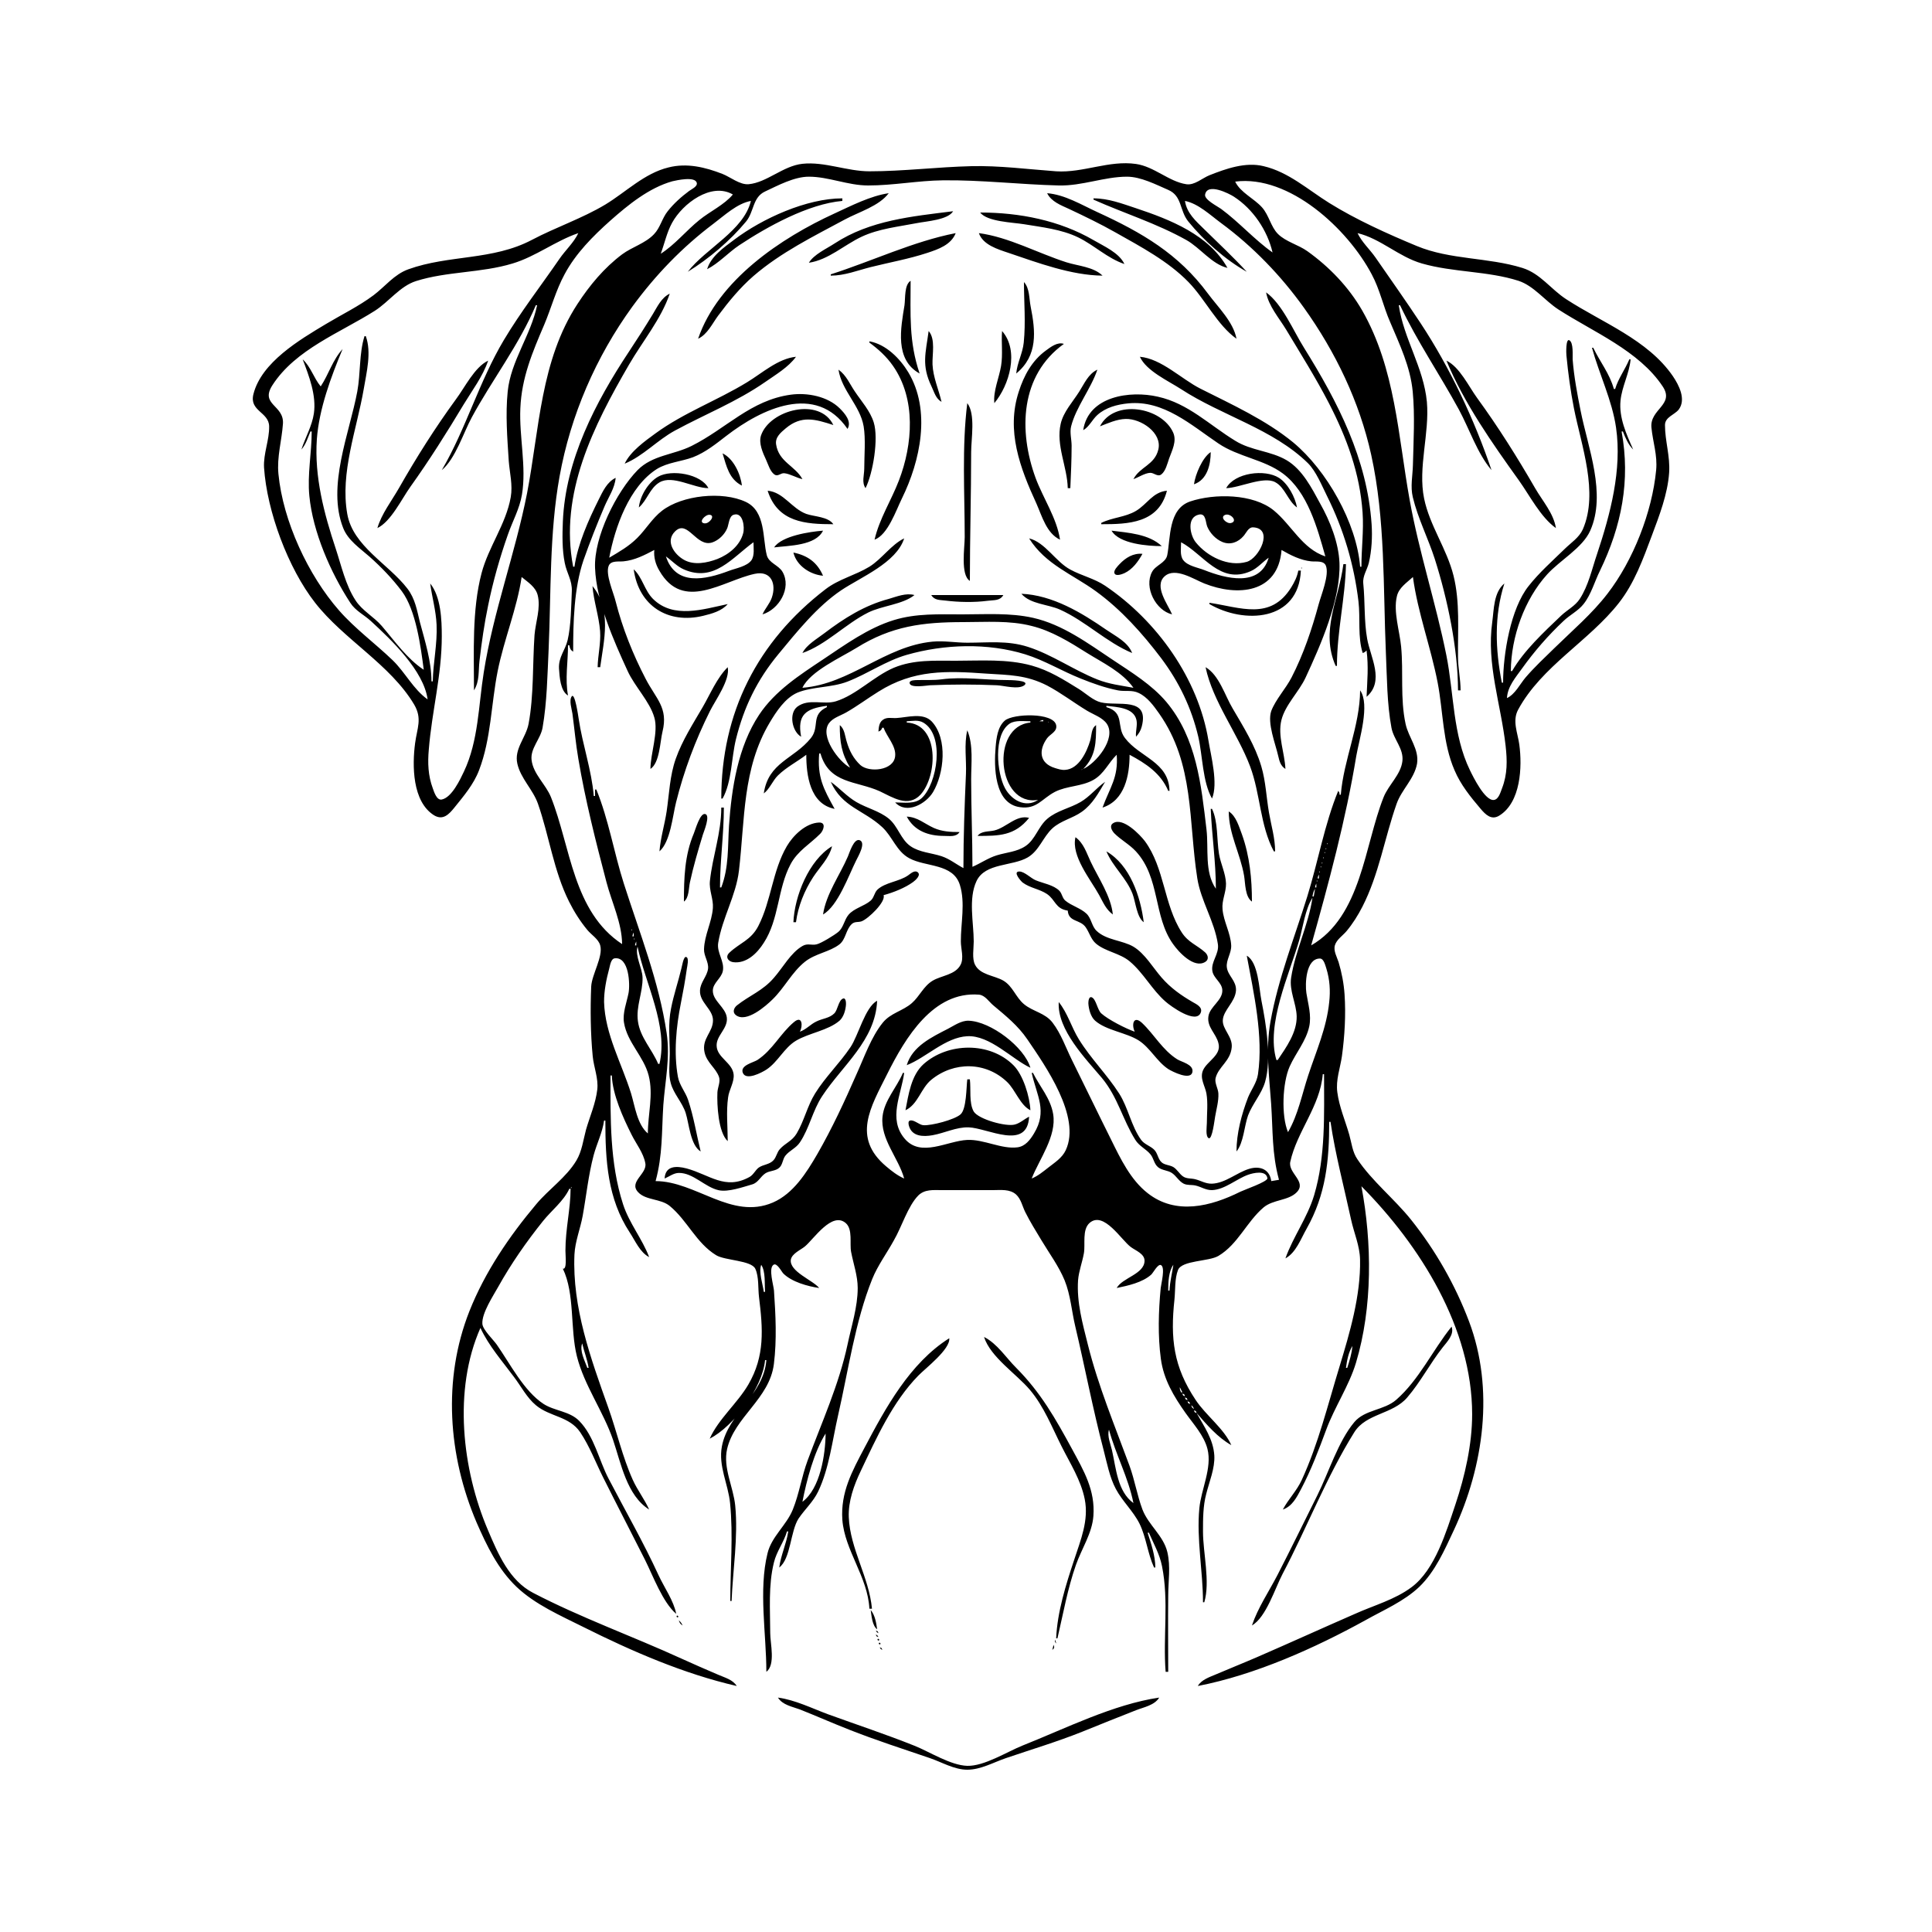 <?xml version="1.0" encoding="UTF-8"?>
<svg xmlns="http://www.w3.org/2000/svg" xmlns:xlink="http://www.w3.org/1999/xlink" width="1500pt" height="1500pt" viewBox="0 0 1500 1500" version="1.1">
<g id="surface1">
<path style=" stroke:none;fill-rule:nonzero;fill:rgb(0%,0%,0%);fill-opacity:1;" d="M 405 448 C 409.859 452 415.758 455.594 417.441 462 C 420 472.016 415.824 483 415 493 C 413.449 515.328 414.512 540.109 410.383 562 C 408.348 572.773 399 581.41 401.68 593 C 404.301 604.496 413.793 613 417.656 624 C 426.434 649.105 429.812 676.004 441.809 700 C 445.691 707.766 450.441 715.293 456 722 C 459 725.695 464.754 729.137 466 734 C 468.441 742.609 459.453 756.617 459 766 C 458.27 783.461 458.488 802.609 460.172 820 C 461 828.625 464.742 837.27 463.715 846 C 462.441 856.773 458 866.652 455 877 C 452.863 885 451.816 893.828 447.523 901 C 439.59 914.246 426 923.328 416.273 935 C 395.254 960 376.504 987.621 364.449 1018 C 343.488 1071 347.992 1130.402 370 1182 C 377.934 1200.121 386.57 1218.18 401 1232 C 415.465 1245.773 435.301 1254.395 453 1263.246 C 490.523 1282.008 530.953 1299.59 572 1309 C 569 1304.16 563 1302.57 558 1300.422 C 548.305 1296.273 538.59 1292.082 529 1287.691 C 491 1270.32 451 1256 414 1236.742 C 395.391 1227.117 386.715 1206.469 378.852 1188 C 358.785 1141 351.684 1079.09 373 1031 C 379.52 1045 389.945 1056.77 399 1069 C 404.656 1076.414 408.934 1085.098 416.172 1091.098 C 427 1100.113 441.977 1099.473 450.48 1112 C 457.836 1123 462.422 1135.344 468.246 1147 C 478.945 1168.41 490 1189.613 500.754 1211 C 506.988 1223.438 514.48 1244 525 1253 C 523.188 1243 515.637 1232.426 511.309 1223 C 499.566 1197.422 485.523 1173 472.484 1148 C 464.918 1133.527 461.41 1115.141 449.699 1103.184 C 442.238 1095.566 430.609 1095.559 422 1090 C 406.734 1080 396 1058.742 385.719 1044 C 382.98 1040.078 374.82 1032.434 374.508 1027.828 C 373.945 1019.57 382.961 1006.035 386.859 999 C 396.918 981 408.648 964.188 421.602 948 C 428 940 437.648 932.5 442 923 L 443 923 C 443 938.5 439 954.098 439 971 C 439 975.48 440.332 985.832 437 985 C 446.426 1004.629 442.539 1031.684 447.895 1053 C 453.617 1075.773 468.406 1095.727 475.996 1118 C 482.176 1136.137 486.672 1161.156 504 1172 C 500.48 1164.09 494.93 1157.023 491.312 1149 C 483.246 1131.105 478.883 1111.477 472.309 1093 C 458.684 1054.715 444.215 1015.289 446 974 C 446.488 963.828 450.574 954 452.387 944 C 455.23 928.324 456.809 912.445 460.883 897 C 463.281 888 467.742 879.344 469 870 L 470 870 C 470 901 471.648 930.672 488.996 957 C 493.234 963.43 496.91 972.398 504 976 C 498.613 961.77 488.531 949.762 483.746 935 C 473.32 902.832 473.977 868.184 474 835 L 475 835 C 475.656 850.078 483.688 867.629 490.371 881 C 493.875 888.012 499.586 895.199 501 903 C 502.836 911.32 487.801 917.445 495.434 925.605 C 501.488 932.082 512.945 930.508 520 936.328 C 533.664 947.602 540.516 965.047 556 974.531 C 562.859 978.734 583.352 978.465 586.438 985.109 C 589.309 991.297 588.461 1000.301 589.285 1007 C 592.316 1031.621 594 1052.707 580.988 1075 C 572.445 1089.59 557.824 1101.68 551 1117 C 569.746 1107.324 592 1077.531 594 1056 L 595 1056 C 592.844 1083.09 565.277 1097.324 560.469 1123 C 557.605 1138.266 565.344 1152.129 566.828 1167 C 569.348 1192.199 567 1217.691 567 1243 L 568 1243 C 569 1218.715 573.184 1193.312 570.828 1169 C 569.438 1154.59 561.176 1139.613 564.527 1125 C 570.227 1100.188 597.496 1086 600.844 1059 C 603.188 1040.199 602.207 1021 600.91 1002 C 600.629 998 596.477 984.719 600.512 982 C 603.211 980.051 606.754 987.348 608.211 988.785 C 614.781 995.285 627 998.688 636 1000 C 631.262 994 612.695 987.234 614 978.016 C 614.891 973.195 621.648 970.469 625 967.676 C 631.816 962 646 940.293 656.695 949.652 C 662.199 954.523 659.555 965.457 660.805 972 C 662.566 981.215 665.922 990.523 665.922 1000 C 665.922 1014.801 661 1029.652 658 1044 C 651.328 1075.156 638 1104.301 627 1134 C 622.406 1146.41 620.488 1159.777 615.547 1172 C 610.574 1184.301 599 1193 595.898 1206 C 588.852 1234.441 595 1268.805 595 1298 C 602.262 1292.473 598 1276 598 1268 C 597.973 1249.828 596.43 1230.777 600.895 1213 C 603 1204.355 608.57 1197.414 611 1189 L 612 1189 C 610.594 1198.559 606.242 1207.375 605 1217 C 613.965 1210.27 613.617 1188.816 620 1179 C 624.922 1171.715 631.398 1166 635.215 1158 C 643.793 1140.035 646.227 1118.277 650.652 1099 C 658.582 1064.438 663.906 1026 677.207 993 C 681.465 982.477 688.531 973 694 963 C 700 952.75 704.902 936.316 713 928.133 C 718 923.234 724.605 924 731 924 L 771 924 C 777 924 783.945 923.039 788.867 927.395 C 792.781 931 793.727 936.48 795.969 941 C 799.727 948.566 804.258 955.762 808.602 963 C 814.672 973.117 822 983.027 826.547 994 C 831.223 1005.531 832 1018 834.883 1030 C 842.449 1062 848.539 1094.266 856.883 1126 C 859.473 1136 861.523 1147 866.324 1156 C 871.473 1165.68 879.82 1173.188 884.73 1183 C 890 1193.781 891 1206.059 896 1217 L 897 1217 C 896.922 1207.734 893.801 1198.758 891 1190 L 892 1190 C 895.785 1198.781 900.281 1206.445 902.191 1216 C 907.629 1243.172 902.852 1270.762 905 1298 L 907 1298 C 907 1278.34 906.77 1258.66 907 1239 C 907 1227.449 909 1216.496 906.324 1205 C 903.23 1192.188 891.68 1184.117 887 1172 C 882.871 1161 881 1149.145 876.945 1138 C 865.551 1107 852.695 1076.27 844.629 1044 C 840.496 1027.484 835.883 1011.215 837 994 C 837.594 986.82 840.293 980.039 841.535 973 C 842.785 966 839.992 954.715 846 949.434 C 857 940 870.742 963 878 968.215 C 881.727 971 888.773 973.441 888.621 979.004 C 888.344 989.281 871.371 992.012 867 1000 C 875.801 998.184 886.93 995.773 893.816 989.609 C 895.25 988.324 899 981.055 901.359 982.207 C 904.918 984.008 901.473 996.824 901.172 1000 C 899.449 1018.043 898.859 1037 901.289 1055 C 903.426 1071 911.344 1084.16 920.426 1097 C 926.531 1105.633 934.836 1114.508 937.484 1125 C 941.195 1139.695 932.574 1156.242 931.172 1171 C 928.883 1195.031 934 1220 934 1244 L 935 1244 C 939.738 1228 934 1205.762 934 1189 C 934 1179.441 934 1169.316 936.477 1160 C 938.844 1150.473 943.352 1140 942.789 1130 C 942 1117.453 934.863 1107.527 929 1097 C 937 1106.172 945.32 1116 956 1122 C 950.227 1109.051 936.34 1099 928.355 1087 C 911 1061.047 908.609 1039.109 911.836 1009 C 912.594 1002 911.945 992.688 914.602 986.02 C 917.621 978.426 938.57 979.527 946 975.07 C 961.207 966 967.871 948.637 981 937.469 C 988.434 931.195 1000.23 932.297 1006.723 925.723 C 1014.898 917.441 999.855 910.832 1001.777 902 C 1006.871 878.605 1024.977 858.793 1027 834 L 1028 834 C 1028 865.184 1029.285 897.77 1020.277 928 C 1015 945.539 1004 960.098 998 977 C 1006.203 972.609 1010 961.75 1014.426 954 C 1029.418 927.465 1032 901.121 1032 871 L 1033 871 C 1036.684 896.039 1043.629 922.152 1049 947 C 1051.266 957.379 1055.738 967.219 1055.945 978 C 1056.484 1006 1048 1034.633 1040 1061 C 1030.969 1090.453 1023.574 1121 1010.691 1149 C 1006.781 1157.539 1000.215 1164 996 1172 C 1003.289 1169.516 1006.797 1162.48 1010.219 1156 C 1017.926 1141.402 1023.957 1125.469 1029.68 1110 C 1036.203 1092.383 1047.449 1075.801 1052.793 1058 C 1065.719 1015 1065.242 964.75 1057 921 C 1102.594 967 1142.973 1031.137 1142.973 1098 C 1142.973 1121.414 1137.371 1146 1130 1168 C 1123 1188.777 1114.27 1218.629 1096 1232.238 C 1083 1242 1066.652 1246.387 1052 1253 C 1026.652 1264.059 1001.426 1275.547 976 1286.574 C 965.387 1291.18 954.633 1295.441 944 1300 C 939 1302.137 932.758 1304.137 930 1309 C 974.395 1300.391 1020.637 1279.684 1060 1258 C 1074.207 1250 1090 1243.367 1101.961 1232 C 1114.367 1220 1121.574 1203.367 1128.781 1188 C 1152 1138.277 1160.316 1078.344 1140.574 1026 C 1129.875 997.633 1114.477 970.695 1095.551 947 C 1082.777 931.008 1065 916.824 1053.852 900 C 1050 894.43 1049.375 887.316 1047.574 881 C 1044.453 870.074 1039.762 859.336 1038.289 848 C 1037 838.367 1040.52 829.398 1041.867 820 C 1044 804.352 1044.992 787.812 1043.91 772 C 1043.336 763.586 1041.711 755.074 1039.277 747 C 1038 743.02 1035.168 738.254 1036.391 734.004 C 1037.688 729.488 1042.48 726.445 1045.383 723 C 1050.23 717.211 1054.305 710.703 1057.742 704 C 1070.66 678.801 1075 650.508 1084.344 624 C 1088.242 613 1098 604.773 1100.176 593 C 1102 581.68 1093.516 572.578 1091.285 562 C 1087 542.148 1089.73 522 1087.828 502 C 1086.691 490.031 1081.656 474.832 1084.531 463 C 1086 456.289 1092.207 452.414 1097 448 C 1100.711 475.559 1110.918 502.629 1116.195 530 C 1120.531 552.477 1120 576.676 1129.285 598 C 1134 609.23 1141.723 618.742 1149.59 628 C 1153.422 632.504 1157.949 637 1164 633.258 C 1180.773 623 1181.938 595.367 1179.574 578 C 1178.332 569 1173.977 559.688 1178.672 551 C 1196.898 517.277 1233.699 497.781 1256.984 468 C 1269 452.609 1275.664 434.082 1282.426 416 C 1288.242 400.438 1294.758 383.734 1295.91 367 C 1296.789 354.23 1292.664 342.281 1292.691 330.004 C 1292.707 323.781 1300 322.152 1303.348 318 C 1309.27 310.086 1303.527 299 1298.777 292 C 1279.297 263.645 1243.848 250.441 1216 232.305 C 1204 224.527 1195.992 212.379 1182 208.027 C 1155.25 199.703 1126 201.801 1100 191 C 1077.312 181.582 1052.855 170.559 1032 157.574 C 1015.402 147.242 1000.465 133.559 981 129 C 967 125.578 951.781 131 939 136.066 C 933.43 138.285 927.348 144.059 921 143.023 C 907.578 141 896.168 129.344 882 127.301 C 860.988 124.273 840.992 134.348 820 133 C 798 131.414 775.93 128.477 754 129.016 C 727.684 129.66 701.32 133 675 133 C 657.566 133 640.18 125.328 623 127.176 C 608 128.781 595.453 141.703 581.285 143.02 C 574.492 143.648 567 137.441 561 135.062 C 547.492 129.797 533.344 126.352 519 130 C 500.324 134.52 486 149.098 470 158.797 C 452 169.598 431.547 176.434 413 186.219 C 382.406 202.363 348.648 197.688 317 209.09 C 306 213.047 299 222.469 290 229.238 C 278.516 237.824 265.273 244.234 253 251.602 C 232.695 263.781 203 281.234 196.762 306 C 193.371 319.258 208.758 319.809 208.965 331 C 209.168 341.738 204.402 352.172 205 363 C 207.254 397 223.719 441.25 244.668 468 C 267 496.613 302.945 515.789 321.547 547 C 328 558 323.801 565.395 322.289 577 C 320 594.156 320 622.359 337 633 C 343.941 637.16 348.535 632.293 352.801 627 C 360 618.043 367.758 609 371.934 598 C 381.34 573.512 381.301 546.496 386.398 521 C 391.273 496.633 401.402 472.363 405 448 M 968 211 C 957.41 199.504 946.168 189 935 178.039 C 928.438 171.59 921.434 165.535 920 156 C 930.301 158 939.766 167.09 948 173.152 C 972.773 191.402 994.555 214 1012.422 239 C 1036.855 273.191 1055.48 311.832 1064.574 353 C 1075.645 403.117 1073.809 456.02 1076 507 C 1076.871 526 1076.816 546.266 1080.324 565 C 1082 574.145 1089.98 581.246 1088.812 591 C 1087.559 601.504 1078 609.379 1074.203 619 C 1059.301 656.496 1057 711.453 1018 734 C 1031.484 686.035 1044.934 636.184 1053 587 C 1055.199 574.215 1063.879 547 1056 536 C 1055.77 563.832 1043.227 589.723 1041 617 L 1040 617 C 1040 615.203 1039.984 615.477 1039 614 C 1028.328 640.023 1023.344 669.066 1014.973 696 C 1004.953 728.246 992.441 759.637 986.426 793 C 982.488 814.816 985.418 835.195 986.91 857 C 988.34 878 987.441 895.637 993 916 L 987 917 C 985.77 907.789 978.262 905 970 907.441 C 960.176 910.363 951.492 918.59 941 919 C 936 919.133 932.617 916.742 928 915.559 C 924.742 914.719 921.184 915.359 918.324 913.258 C 915.52 911.195 914 908 910.961 906.09 C 908 904.395 904 904.57 901.703 902.262 C 898.867 899.57 898.875 895.156 895.855 892.391 C 892.715 889.516 888.551 888.465 885.965 885 C 878.23 874.207 876 860.148 868.91 849 C 859.477 834.281 846.965 822 837.684 807 C 831.926 797.754 828.859 786.367 822 778 C 820.742 799.594 842.98 822 855.566 837 C 867.957 852 871.523 869.09 881.469 885 C 884.57 890 889.789 892 893.297 896.324 C 895.777 899.426 895.98 903.711 899.227 906.297 C 902.352 908.793 906.648 908.531 909.91 910.738 C 913.328 913.051 915.25 917.074 919 919 C 921.809 920.391 925 919.746 928 920.391 C 932.559 921.375 936 924.074 941 924 C 950.812 923.672 959.949 915.336 969 912.09 C 972.852 910.711 982.977 908.215 984 914.754 C 984.52 917.363 965.875 923.812 963 925.246 C 940 936.707 912.953 943.629 891 926.332 C 877.789 916 870 899.703 862.754 885 C 852.449 864.391 842.492 843.637 832.246 823 C 827.445 813.328 823.855 802.676 817.238 794.016 C 811.359 786.316 802 785.457 795 779.609 C 788.66 774.352 786.309 765.66 778.996 761.363 C 772 757.293 761 757 757 749 C 754.551 744.18 756 736.273 756 731 C 756 716.348 751.66 697.777 758.188 684.016 C 764.926 669.816 786 672.703 798 665.648 C 806.879 660.352 809.703 650 817 643.184 C 823.68 637.074 832.773 635.387 840 630.211 C 848.383 624.211 852.902 615.641 858 607 C 851.27 611.742 846.191 618.438 839 622.652 C 830.703 627.516 820.578 629.336 813.172 635.68 C 806 641.727 803.824 652 795.984 657.031 C 789.434 661.359 781.32 661.805 774 664.039 C 767.195 666.117 761.469 670.215 755 673 C 755 650.309 754 627.723 754 605 C 754 592.828 755.828 578.445 751 567 C 748.406 578 750.449 590 749.961 601 C 748.895 625.348 748 649.566 748 674 C 742.336 671 737.234 666.805 731 664.75 C 723 662.145 714 661.82 707 657.031 C 699.305 651.797 697.191 641.387 689.961 635.527 C 682.66 629.617 673 627.426 665 622.77 C 657.484 618.414 651.996 612 645 607 C 653.812 626.758 670.355 628.695 684.961 642.184 C 692.945 649.559 696 661 706 666.352 C 718.727 673.293 739.965 670.223 745.227 687 C 749.613 701 745.934 716.676 746 731 C 746 736.617 748.523 743.738 745.82 749 C 741.723 757 730.914 757.285 724 761.48 C 716.957 765.75 714 773.508 707.984 778.785 C 700.887 785 691.539 786.395 685.379 794.004 C 676.363 805.133 670.934 821 665 834 C 655.797 855 646 876.137 634.574 896 C 626.188 910.441 615.938 926.805 600 933.66 C 568 947.391 540.254 917.086 509 917 C 514.57 896.598 513.66 879 515 858 C 516.398 839 520.426 821.285 517.574 802 C 511.664 762.086 496.562 724.238 484.344 686 C 476.672 662 472.547 636.273 463 613 L 462 613 L 462 618 L 461 618 C 459.363 598 452.215 578 449.273 558 C 448.984 556.062 446.32 537.516 443.922 540.637 C 441.621 543.621 443.934 550.633 444.422 554 C 446 565.652 447 577.379 449 589 C 454.426 621.34 462.555 653.316 470.883 685 C 474.992 700.621 482.863 716.66 483 733 C 444.793 707.727 443.191 657.738 427.797 619 C 423.836 609.031 413.965 601 412.711 590 C 411.66 581 419.715 573.715 421.242 565 C 424.719 545.172 425 524.066 425.961 504 C 427.906 459.594 426.504 414 434.426 370 C 443 322.398 462.656 277.059 491 238 C 509 213.418 529.641 192 554 173.629 C 562.539 167.223 572.219 158 583 156 C 577.484 179.012 547.797 193 534 211 C 550.273 201 567 186.812 579.242 172 C 585.578 164.281 584.223 153.223 594 148.668 C 604 144 616.637 137.18 628 137.18 C 643.273 137.18 658.371 144 674 144 C 693.43 144.008 712.621 140.234 732 140.004 C 762 139.645 791.957 143.25 822 144 C 840.238 144.434 857.336 137.18 875 137.18 C 885.684 137.18 897.398 143.266 907 147.43 C 917.977 152.188 915.59 163.336 922.617 172 C 934.578 186.746 951.363 201.73 968 211 M 334 453 C 335.441 463.715 338.484 474.113 338.961 485 C 339.617 500.027 336.305 514.215 336 529 L 335 529 C 334.957 513.352 330 498.004 326 483 C 323.715 473.742 322.332 464.82 316.32 457 C 301.527 437.762 274 424.09 269.613 399 C 263.945 367 277 333.41 282.414 302 C 284.57 289.148 288.586 273.578 284 261 L 283 261 C 278.758 274.387 280 290.023 277.391 304 C 271.332 336.379 253.609 377.551 266.465 410 C 270.277 419.621 279.492 425.668 287 432.285 C 296 440.281 304.695 449.324 311.957 459 C 323 473.82 326.656 502 329 520 C 316 511.461 306.41 497.656 296.422 486 C 290.25 478.801 281 474 275.965 466 C 268.309 454.281 265 439.152 260.668 426 C 251.566 398.699 244 370.062 246 341 C 247.695 317.559 257 292.52 266 271 C 258.195 279.555 255.266 290.492 249 300 C 243.566 293.512 241.332 284.801 235 279 C 239.969 292 245.734 307 243.699 321 C 242.305 330.668 237 339.762 234 349 C 237.48 345.145 239 339.812 241 335 L 242 335 C 242 351.664 238.551 368.273 240.172 385 C 242.875 413 256.711 444.656 271.965 468 C 276 474.285 282.602 477.262 287.961 482.184 C 303.828 496.77 329 520.742 332 543 C 320.902 535.18 314.59 522 304.828 512.574 C 291.285 499.566 275.676 488.125 263.285 474 C 239.289 446.645 219.715 404.637 216.172 368 C 214.887 354.73 218.766 342.109 219.676 329 C 220.688 314.367 201.59 314.422 211.547 299 C 229.492 271.211 264 258.414 291 241.305 C 301.918 234.348 310.531 222.164 323 218.219 C 347 210.605 373.629 212 398 204.562 C 416 199.168 431.219 187.055 449 181 C 445.441 188.477 439 194.195 434.34 201 C 419.902 222 404.27 242.105 391.199 264 C 372 296.176 361.766 333 343 365 C 353.566 356.238 359.754 336.117 366.309 324 C 382 295 403.266 267.426 416 237 L 417 237 C 412.211 260.203 396.543 280.258 394.172 304 C 392.375 322 393.852 340.035 395 358 C 395.734 367.34 398.199 376.594 396.535 386 C 392.832 407 379.277 424.551 373.883 445 C 366.348 473.57 368 506.629 368 536 C 372.48 528.691 371.328 521.121 372.285 513 C 373.984 498.594 376 484.23 379 470 C 382.816 451.289 388 433.031 394.344 415 C 397.945 404.625 403.422 395 405.246 384 C 408.852 362.359 403 339 404 317 C 405 293.168 413.34 273.578 422.574 252 C 428 239.105 431.598 225.379 438.309 213 C 447 196.719 460.312 183.367 474 171.164 C 487.766 159 503.926 145.82 522 140.746 C 525.211 140 540 136.637 541 142.133 C 541.586 144.828 536.688 147.043 535 148.289 C 529 152.719 523 158.117 518.391 164 C 514 169.453 512.637 176.789 507.785 181.816 C 501 189 490.766 191.711 483 197.477 C 469 208 457.809 221.5 448.344 236 C 419.574 280.07 418.84 333.008 409.195 383 C 400 429.824 383 475 375.59 522 C 371.473 547.633 371.531 575.094 360.219 599 C 357.223 605.328 350.77 619.16 343 620.742 C 339 621.562 337 614.75 336 612 C 332.344 602.199 332 592.254 332.914 582 C 335.32 552.086 343 524.383 343 494 C 343 481.16 342.348 463.348 334 453 M 1132 536 L 1134 536 C 1133.992 527.273 1132 518.699 1132 510 C 1131.754 489.109 1133.613 467.48 1128.523 447 C 1123.324 426.07 1109.996 408.152 1105.664 387 C 1100.746 363 1110 336.457 1107.828 312 C 1105.285 285.262 1089.832 263.039 1086 237 L 1087 237 C 1100 264.613 1118 291.02 1132.691 318 C 1140.797 333 1146.996 352.047 1158 365 C 1144.734 325.797 1125.77 285.543 1102.996 251 C 1091.641 233.773 1079.738 217 1067.977 200 C 1063.48 193.523 1057.406 188.156 1054 181 C 1072 185.281 1086 199.441 1104 204.574 C 1128.426 211.574 1155 210.336 1179 218.027 C 1190.984 222 1199.484 233.535 1210 240.309 C 1237 257.758 1272.434 272.199 1290.895 300 C 1300.441 314.375 1280.754 317.527 1282.172 332 C 1283.281 343.32 1286.941 353.375 1285.828 365 C 1282.711 397.656 1268 435.129 1248 461 C 1236 476.59 1221 489.332 1207 503.016 C 1199.371 510.453 1191.312 518 1184.438 526 C 1179.949 531.32 1176.359 539 1170 542 C 1170.465 533.027 1176.672 526.027 1181.711 519 C 1191.242 505.707 1202 493.309 1214 482.039 C 1218.898 477.379 1225.242 474.328 1229.473 469 C 1235.449 461.43 1238 451.57 1242.258 443 C 1258.965 408.477 1266 373.02 1259 335 L 1260 335 C 1262 340 1264.195 345.234 1268 349 C 1262.742 337.195 1256.848 324.211 1258.172 311 C 1259.273 300 1265 290.004 1266 279 L 1265 279 C 1261.746 286.812 1256.344 294 1254 302 L 1253 302 C 1249.715 290 1242.215 281 1237 270 L 1236 270 C 1241.613 290.52 1251.645 310.785 1254.699 332 C 1259.414 364.719 1250.277 399.16 1240 430 C 1236 441.695 1233.344 454.492 1226.531 465 C 1222.926 470.508 1216.715 473.551 1212 478.039 C 1198.922 490.504 1183 505.281 1174 521 L 1173 521 C 1173.223 494.309 1183.582 465.438 1201.172 446 C 1211 435.086 1228.676 425.438 1234.652 412 C 1247.367 383.402 1232.887 347.613 1227.199 319 C 1224.605 306 1222 292.277 1221 279 C 1220.863 275.781 1221.758 266.156 1218.488 264.207 C 1215.555 262.457 1216 274.738 1216.172 276 C 1217.473 289.676 1219.348 303.52 1222 317 C 1227.645 345.676 1241.375 382.352 1228.891 411 C 1226 417.398 1219.844 421.289 1215 426.016 C 1205.453 435.328 1195 444.578 1186.809 455 C 1172.793 472.52 1167 508 1167 530 L 1166 530 C 1161 504.273 1159.914 478.289 1168 453 C 1159.609 460.004 1159.941 473 1158.574 483 C 1154 515.73 1165.32 546.781 1168.949 579 C 1170.242 590.473 1170.434 601.039 1166.188 612 C 1165 615 1163.59 620.582 1159.91 621.078 C 1152.969 622.012 1143.777 603.172 1141.258 598 C 1127.852 570.492 1128.891 538.457 1123 509 C 1114.867 468.34 1101.789 429 1094.426 388 C 1085.426 338.109 1083.379 286.094 1057.574 241 C 1047 222.668 1032 207.152 1015 195 C 1007.996 190 998.312 187.719 992.227 181.672 C 986.672 176.152 985.273 167.102 979.824 161 C 973.613 154.039 962.977 149.461 959 141 C 1001 135.57 1046.402 177.723 1065 213 C 1071.309 224.691 1074 238 1079.285 250 C 1086.715 267.574 1094.988 284.746 1096.828 304 C 1098.602 322.535 1097.441 342.383 1096.984 361 C 1096.781 369.395 1094.898 377.633 1096.898 386 C 1100.855 402.535 1108.832 418 1113.973 434 C 1123.852 465.059 1131.91 503.344 1132 536 M 569 151 C 562.367 159.027 551 164.242 543 170.805 C 532.734 179.055 524 190.027 513 197 C 515.961 189.055 517.695 180.477 521.801 173 C 530 158 552.238 141.266 569 151 M 988 196 C 973.898 186.066 962 172.445 948 162.152 C 945.332 160.203 934.953 155.047 935.633 151.121 C 937.277 141.578 954.367 150.348 958 152.699 C 972.809 162.285 984 178.805 988 196 M 542 263 C 549.312 259.562 552.965 251.273 557.629 245 C 565.82 234 574.613 223.324 585 214.289 C 606.199 196 631.48 183.59 656 170.375 C 666.742 164.586 682.57 160.004 690 150 C 675.73 152.105 661 159.727 648 165.691 C 606.398 184.738 557.578 217.402 542 263 M 813 150 C 816.195 156.539 823.676 159.324 830 162.23 C 842.254 168 854.25 173.785 866 180.426 C 885.637 191.52 906.961 202.754 922.828 219.09 C 935.613 232.25 945.203 252.492 960 263 C 957.66 250 945.551 238.395 937.883 228 C 914.941 197 886.504 180.531 852 164.691 C 839.656 159.023 826.793 151.125 813 150 M 549 209 C 558.18 204.316 565.414 196.082 574 190.355 C 595.711 176 627.531 158.312 654 156 L 654 154 C 626.277 154 591.844 169.621 570 186.133 C 562 192.133 551.949 199.074 549 209 M 849 154 L 849 155 C 873 165.699 897.742 173.332 921 186.309 C 931.809 192.34 940.848 205.145 953 208 C 938.68 182.309 908.477 170.492 882 161.668 C 871 158.031 860.621 154.008 849 154 M 628 204 C 643.23 201.75 655.391 190.16 669 183.781 C 682.391 177.504 697.637 176.016 712 173.195 C 719.344 171.758 736 170.734 740 164 C 708 168.023 675.492 171 648 189.004 C 641.688 193.156 631.965 197.469 628 204 M 761 165 C 766.453 172.195 786.449 172.664 795 174.078 C 808.984 176.398 824 178 837 184.258 C 849.555 190.359 859.637 200.449 873 205 C 868.852 196.176 857 191.141 849 186.426 C 822.465 171.027 791.395 165 761 165 M 645 213 L 645 214 C 655.77 214 665.664 210 676 207.375 C 690.664 203.711 705.617 201.066 720 196.328 C 728.594 193.5 738.465 190.051 742 181 C 709.324 187.336 676.816 202.828 645 213 M 760 181 C 763.172 190.129 774.617 193.512 783 196.332 C 805.668 204 831.852 213.801 856 214 C 849 207.129 836.926 206.504 828 203.656 C 805.91 196.605 782.992 184 760 181 M 714 290 C 705.52 265 707 244.086 707 218 C 702 221.188 703 231.531 702.246 237 C 699.391 254.617 694.418 279.262 714 290 M 795 219 C 795 234.828 796.441 250.148 794.828 266 C 793.984 274.297 789.723 281.738 789 290 C 805.965 276 804 257.191 800.199 238 C 798.973 231.824 799.457 223.754 795 219 M 983 227 C 984.887 237.59 993.172 247 998.602 256 C 1009.883 274.793 1021.684 293.516 1031.742 313 C 1045.664 340 1055.82 367.461 1057.91 398 C 1058.871 412.043 1057 426.004 1057 440 L 1056 440 C 1053.289 406 1030 365 1004 343.465 C 982.688 326 956.496 314.09 932 301.754 C 917.309 294.355 901.734 278.469 885 277 C 890 288 907 295.672 917 302.141 C 948.34 322.613 988.434 333.051 1015.504 359.633 C 1021.859 366 1026.297 377.078 1030.246 385 C 1043.191 411 1051.309 438.242 1054.715 467 C 1056.258 480.047 1054 494.414 1058 507 C 1059.414 506.527 1059.812 506.188 1061 505 C 1062.609 517.664 1061.543 528.355 1061 541 C 1075.195 528.801 1064 510.324 1061.465 496 C 1059 482.539 1059.875 467 1058.441 453 C 1057.836 447.129 1061.414 442.527 1062.762 437 C 1065 427.566 1065.574 416.676 1064.91 407 C 1061.438 356.281 1038.855 312.434 1012.426 270 C 1004.227 257 995.625 236.086 983 227 M 441 540 C 438.605 527.105 441 514 441 501 L 442 501 C 442.527 503.543 442.879 504.535 445 506 C 445 483.172 445.617 456.762 453 435 C 457.934 421 463.539 406.754 469.426 393 C 472.547 385.707 477.293 379.062 478 371 C 471.262 374.211 467.969 381.582 464.754 388 C 456.789 404 448.605 422.285 446 440 L 445 440 C 434 383.387 460.918 330.395 488.426 283 C 498.855 265.027 513.262 247.789 520 228 C 513.508 231.094 510.398 238.074 506.797 244 C 500.859 253.773 494.648 263.465 488.332 273 C 462.301 312.316 439 357 437 405 C 436.578 415.52 436.387 426.645 438.465 437 C 440 445 444.328 450.547 443.961 459 C 443.457 470.586 443.344 485.754 440.699 497 C 438.801 505 433.578 510 434 519 C 434.457 525.422 435 536.387 441 540 M 721 257 C 718.672 274.293 715.324 283.586 723.215 300 C 725.379 304.496 726.477 309.434 731 312 C 728.77 302.363 724.48 293.004 724 283 C 723.691 275.109 726.512 263.34 721 257 M 778 257 C 777.312 266.016 778.703 275.008 777.246 284 C 775.746 293.258 771 303.664 772 313 C 783.613 299.129 791.562 272.387 778 257 M 675 265 L 675 266 C 682 271.133 688.215 276.766 693.277 284 C 711.336 309.793 708.68 345 697.934 373 C 691.992 388.535 682.785 402.637 679 419 C 689.242 415.352 695.691 396.258 700.242 387 C 714.586 357.828 723 318.594 705.176 289 C 698.691 278.27 687.824 267.285 675 265 M 823 419 C 820.535 402.32 809.82 386.727 804 371 C 790.684 334.535 792 291.43 826 267 C 821 265.297 815.879 269.328 812 272.16 C 801.207 280.035 795 291.562 791 304 C 780.992 334.406 792 363.414 804.691 391 C 809 400.727 812.574 414.125 823 419 M 266 270 L 267 271 L 266 270 M 485 360 C 499.465 354 510.266 341.754 524 334.309 C 547.492 321.574 571.871 312 594 296.66 C 602 291.051 612.184 285.09 618 277 C 604 278.402 591.625 289.777 580 296.797 C 556.742 311 531 320.379 509 336.426 C 500.672 342.477 489.418 350.523 485 360 M 293 410 C 303.496 405 311.867 387.391 318.578 378 C 333.383 357.297 346.91 335.816 360 314 C 366.668 303 374.789 292.367 379 280 C 368.492 285 360.883 300.809 354 310 C 337.883 332.059 323.27 355.215 309.719 379 C 304 389 296.195 399 293 410 M 1123 280 C 1136.836 313.23 1158.5 344 1179.289 373 C 1187.664 384.746 1196.203 401.621 1208 410 C 1206.297 398.637 1197.449 388.754 1191.852 379 C 1178 355 1163.18 331.398 1146.848 309 C 1140.332 300.062 1133.191 284.793 1123 280 M 651 287 C 653.422 303.156 667.82 315 670.531 331 C 672.172 340.73 671 354 670.996 364 C 670.961 369.18 668.902 374.461 672 379 C 677.816 367.414 682.246 340.555 678.379 328 C 675.594 319 668.895 311.703 663.746 304 C 659.633 298 657.203 291.465 651 287 M 829 379 L 831 379 C 831.473 368 832 357.082 832 346 C 831.992 341.156 830.426 335.719 831.617 331 C 835.43 316 846.91 302.039 852 287 C 844.953 290.312 841.949 297.711 837.945 304 C 832.926 312 825.676 319.652 823.527 329 C 819.672 345.812 828.656 362.375 829 379 M 505 597 C 512.25 592.195 512.41 576 514.375 568 C 518.957 549.426 509.387 542.707 501.258 527 C 491.383 508 483.367 488 478 467 C 476.438 460.277 469.84 445.832 472.617 439.227 C 474.383 435.031 480.402 436.191 484 435.828 C 492.719 435 500.379 431.012 508 427 C 507.438 432.543 509 438.176 511.879 443 C 530.422 475.41 561.336 450.77 586 445.52 C 598.793 442.793 602.922 453.344 599.238 464 C 597.586 468.789 594 472.43 592 477 C 604.723 473.223 614.77 456.605 607.582 444.039 C 604.523 438.691 596.902 437.227 595.316 431 C 591.98 418 594.637 397 578.984 389.652 C 560.832 381.164 529.715 384.414 514 396.527 C 506.336 402.438 501.484 411 494.715 417.715 C 488.312 424.113 480.715 428.449 473 433 C 477.461 409.324 488.469 377.797 510 364.133 C 518.324 359 528.926 358.379 538 355 C 547.672 351.262 555.887 344.602 564 338.348 C 591.23 317.367 633.387 297 658 333 C 661.48 327.367 655.953 321.004 651.961 317.043 C 642.555 307.723 626.812 304.68 614 306.426 C 582.871 310.66 563.883 332.75 537 346.191 C 522.938 353.223 506.547 353.277 495 365.016 C 478.527 382 461 416.812 462 441 C 463 467.203 476.504 497.469 487.309 521 C 492.793 533 504.504 544.695 508 557 C 511.379 568.172 505 585.188 505 597 M 841 334 C 845.691 331.359 847.98 325.805 852 322.184 C 858.57 316.305 867.41 314 876 313.172 C 903.484 310.512 924.84 330.066 946 344.328 C 961.477 354.762 981.379 356.734 996 367.609 C 1015.348 382 1022.758 410 1029 432 C 1011 426 1002.918 407.809 989 396.328 C 973 383.215 942.836 383 924 389.344 C 906.98 395.18 908.895 417.594 906.258 431 C 905 437.156 897.266 438.684 894.453 444.016 C 888 456 897.309 474 910 477 C 906.758 469.215 895.66 455.117 904.227 447.43 C 912.418 440.086 926.91 449.773 935 453 C 960.656 463.23 992.309 460.809 995 427 C 1002 431.09 1009.824 435 1018 435.824 C 1021.637 436.219 1027.637 435 1029.383 439.148 C 1032.281 446.262 1025.789 461.832 1023.848 469 C 1018.578 488.48 1012 508.043 1002.742 526 C 998.234 534.734 990.449 543 987 552 C 983.738 561.387 990.281 577.484 992.426 587 C 993.352 591.117 994.32 594.703 998 597 C 997.473 584.676 991.824 571.227 994.902 559 C 997.871 547.195 1008.539 537.133 1013.691 526 C 1025.41 500.664 1041 465.461 1039.961 437 C 1039.297 421.32 1032.664 404.57 1025 391 C 1018.473 379 1011.223 364.621 999 357.352 C 986.562 350 971.457 350 959 342.188 C 939 330 922.547 313.199 899 308 C 877.344 303.004 844.906 307.551 841 334 M 751 313 C 746.73 346.797 749 383 749 417 C 749 425.004 745.586 446.465 753 451 C 753 417.754 754 384.328 754 351 C 754 340.691 757.504 321.543 751 313 M 854 331 C 860.312 328.566 867 325.465 874 325.262 C 885.914 325 902.418 336.051 899.332 349 C 896.434 361.148 884.93 362.359 880 372 C 884 370.613 888.695 367.332 892.984 367.102 C 896 367 898.738 370.492 901.648 368.34 C 905 365.742 906.305 360 907.691 356 C 909.922 349.766 913.785 342.668 910.91 336 C 902.219 316 864.996 309.48 854 331 M 623 372 C 617.312 361.605 604.633 358.723 602.562 345 C 601.727 339.465 606.172 335.82 610 332.59 C 622.246 322.266 632.941 325.426 647 330 C 636.566 308.105 597.789 318.016 590.883 338 C 588.816 344 592.277 351.617 594.781 357 C 596.41 360.5 597.906 366.023 601.18 368.34 C 604 370.395 606 367.09 609 367.418 C 613.719 368 618.395 371 623 372 M 927 376 C 937.305 372.469 939.992 360.707 940 351 C 933.508 355.254 928 368.469 927 376 M 561 352 C 564 361.766 566 372 576 377 C 575 368 569.441 356 561 352 M 952 379 C 962.445 378.785 980.871 369.52 989.984 374.316 C 997.766 378.414 999.816 388.828 1007 394 C 1005.555 386 1000 375.496 992.984 371 C 981.988 364.008 958.535 367 952 379 M 496 394 C 502.426 388.496 504.418 379.043 512 374.531 C 522.285 368.469 538.547 379 550 379 C 544.352 368 521.387 364.176 511 370.09 C 503.207 374.527 496.902 385.184 496 394 M 596 381 C 603.828 405.57 625.438 407 647 407 C 642.961 401.098 632.348 401.199 626 399 C 614.574 394.789 608.391 382.09 596 381 M 855 406 L 855 407 C 876 407 899.617 406.266 906 381 C 895 382 890.66 391.496 882 396.648 C 873.602 401.641 863.59 401.688 855 406 M 550.836 399.66 C 555.777 400 550.816 406.75 547 406.34 C 541.785 405.738 547.426 399.469 550.836 399.66 M 569.418 399.711 C 577 397.062 578.281 409.566 577 414 C 574.461 423.574 565.949 430.43 557 434 C 549 437.035 538.832 439.086 531 434.633 C 523.273 430.238 516.324 420.102 524.227 412.469 C 534 403.008 540.586 425.188 553 421.141 C 558 419.465 562.637 415 564.66 410 C 565.82 407.156 565.977 401 569.418 399.711 M 930.973 399.492 C 936.461 398.363 935.918 405.652 937.367 409 C 939.551 414.035 943.902 418.641 949 420.773 C 955.254 423.387 961.391 421 965.621 416 C 967.668 413.57 969.316 409.211 973 409.426 C 989.227 410.355 977.535 433.453 968 436.211 C 953.641 440.363 937.211 432.07 928.344 421 C 923.953 415.52 921 401.531 930.973 399.492 M 951.324 399.707 C 955.281 398.273 961.367 404.566 955.848 406.047 C 952.375 407 946.594 401.418 951.324 399.707 M 601 425 C 612.383 423.559 633.234 423.789 639 412 C 628.777 412.809 607 416 601 425 M 863 412 C 868.969 422.332 891.32 424 902 424 C 891.91 414.555 876 413.648 863 412 M 560 620 L 561 620 C 568.211 607.145 567.832 588.348 571.375 574 C 577.574 549 587.703 528.027 604.25 508 C 618.504 490.75 634.301 471 653 458.359 C 668.316 448.082 695.949 437 702 418 C 692 422.805 684.656 434 675 440 C 664 446.699 651.25 449.562 641 457.43 C 587.918 498.172 560 553.406 560 620 M 799 418 C 811.703 438.309 832.668 445.816 851 459.16 C 870.465 473.324 887 491.82 901.523 511 C 915.402 529.508 925 549.418 930.348 572 C 933.742 586.785 933.625 607 941 620 C 945.898 608.328 940.242 587.199 938.246 575 C 930.363 527 898.367 482 858 454.75 C 849.664 449.145 839.801 447 831 442.219 C 819.629 436.172 811.43 421 799 418 M 585 421 C 585 425.273 586 431.203 583.398 435 C 579.828 439.805 571.395 441.148 566 443.191 C 547.551 450.18 524.555 455.172 517 432 C 521.77 435.355 525.547 439.754 531 442.121 C 554.422 452.293 568.43 433 585 421 M 985 433 C 978.172 456.199 951.648 449.199 935 442.602 C 929.914 440.586 922 439.395 918.602 434.785 C 915.93 431.211 917 425.211 917 421 C 934.375 430.273 947.266 454 971 443.469 C 976.43 441.09 980.234 436.355 985 433 M 616 429 C 618.426 439.199 628.973 446.125 639 447 C 634.48 436.527 626.949 431.266 616 429 M 887 430 C 879.961 429.289 873.891 433 869.176 438.039 C 867.844 439.469 864.238 443 865.332 445.219 C 866.504 447.672 871.379 445.711 873 445 C 879.383 442 883.664 436 887 430 M 1043 438 C 1039.547 465.336 1024.926 489.727 1037 517 L 1038 517 C 1038 490.238 1044.453 464.508 1045 438 L 1043 438 M 1010.332 440.668 C 1010.277 440.723 1010.223 441.777 1010.668 441.332 C 1010.723 441.277 1010.777 440.223 1010.332 440.668 M 492 442 C 495.867 470.574 518.883 484.723 546 478.102 C 552.719 476.461 560.395 474.371 565 469 C 546 473 522.902 480.68 507 465 C 500.285 458.262 498.812 448.293 492 442 M 1008 443 C 1007.168 447.664 1005 452 1002.531 456 C 986.414 482 962.969 471.527 939 468 L 939 469 C 965.676 484.566 1008.184 482.719 1010 443 L 1008 443 M 460 455 C 460.934 466.816 465 478.258 465.91 490 C 466.574 499.48 464.195 508.594 464 518 L 466 518 C 468.777 497.402 475.184 473.457 460 455 M 623 507 C 641.258 500.672 656.531 484.336 674 475.602 C 684.777 470.211 700.879 469.363 710 462 C 703.398 460.184 696.41 463.113 690 465 C 671.199 470 655.328 480 640 491.652 C 634.285 496.055 626.309 500.469 623 507 M 793 461 C 799.984 469.148 813.559 469.059 823 473.312 C 842.938 482.293 859 498.652 879 507 C 875.641 498.402 866.25 494 859 489 C 839.664 475.648 817.215 462.043 793 461 M 723 462 C 725.539 466.148 729.543 465.738 734 466.285 C 744.629 467.59 756.367 467.824 767 466.426 C 771.785 465.793 776.316 466.59 779 462 L 723 462 M 560 689 L 559 689 C 559 668.305 562 647.75 562 627 L 560 627 C 560 647 553.211 664.688 551.176 684 C 550.41 691.234 554 698 553.48 705 C 552.68 716 546.902 726 546.598 737 C 546.453 742.281 550.258 746.781 549.742 752 C 549 758.148 543.723 762.613 543.477 769 C 543 778.258 553.441 783.438 553.562 792 C 553.691 801.453 544.648 806.219 547 817 C 548.812 825.188 555.68 829 558.219 836.09 C 559.535 839.773 557.223 844.223 557 848 C 556.566 857.719 557.633 879.191 565 886 C 565 875 563.719 863 565.301 852 C 566 846.07 570.293 840.055 569.57 834 C 568.488 825 556.688 821.086 556.398 812 C 556 804 565.336 798.484 564.297 790 C 563.312 782 553.277 777.074 553.441 769 C 553.559 763.16 560 759.594 561.188 754 C 562.77 746.406 556.34 739.789 557.617 732 C 560.828 712.473 571.43 695.363 573.715 676 C 578.395 636.371 576.344 596.668 597.605 561 C 602.672 552.5 609.523 542 619 537.82 C 630.547 533 645.621 534 658 529.188 C 673.668 523.117 687.762 513.082 704 508.426 C 733.18 500.062 766.789 499 796 508.027 C 811 512.707 824.398 521 839 526.801 C 848.426 530.602 858 534.02 868 536 C 873.422 537.066 878.859 535.496 884 538 C 890.77 541.113 895.762 548.027 899.965 554 C 927.52 593.176 922.566 637.371 929.59 682 C 932.336 699.449 942.855 715.047 945.559 733 C 946.727 740.754 939.988 746.621 941.293 754 C 942.289 759.617 948.66 762.809 948.996 768.574 C 949.469 776.633 939.445 781.289 938.227 789 C 936.879 797.555 944.262 802.426 946 810 C 948.48 819.262 937.234 823.723 934 831 C 931.336 837.371 935.602 843 936.672 849 C 937.949 856.352 937 864.551 937 872 C 937 874.449 935.77 882.215 938.375 883.652 C 941.211 885.223 943 869 943.414 867 C 944.398 861.121 946.219 855 945.953 849 C 945.781 845.129 942.855 840.785 943.789 837.004 C 945.996 828.062 955.371 824 956.32 813 C 957 804.785 948.953 799.09 949.391 792 C 949.871 784.137 959 778 959.621 769 C 960 761.434 953.328 757.652 952.504 751 C 951.801 745.367 956.172 740 955.895 734 C 955.441 724.371 950 715.562 949.176 706 C 948.465 699.059 952 692.828 951.871 686 C 951.652 678.262 947.719 670.645 946.434 663 C 944.598 652.059 945.809 638 941 628 L 940 628 C 940.891 648.699 944 669.227 944 690 C 935 677.012 938.477 659 936.715 644 C 932.598 609.246 929 573 905.562 545 C 894.227 531.574 878.477 522 864 512.332 C 844.77 499.512 824.996 484.816 802 479.664 C 784 475.66 765.203 477 747 477 C 728.969 477 711.449 476.09 694 481.434 C 673.992 487.562 656.203 500.531 639 512 C 620.777 524.148 601.691 536.41 589.355 555 C 572.922 579.773 568 612 566 641 C 564.953 657.613 566 673.164 560 689 M 880 534 C 870.387 532.215 861.219 531.207 852 527.551 C 833.484 520.203 817 508.285 798 502.195 C 782.195 497.141 767.227 499 751 499 C 742 499 732.867 497.324 724 498.172 C 686.941 501.695 660.375 531.023 623 534 C 629 521.121 653 510.418 665 503 C 692.254 486 716.527 483 748 483 C 765.621 483 783.758 481.562 801 486 C 816.469 489.781 830.625 498.562 844 507 C 856.402 514.727 871.375 521.766 880 534 M 622 572 C 618.805 555.043 625.492 550.098 642 548 L 642 549 C 629.176 555.121 636.66 564.199 629.605 573 C 616.301 589.488 596.59 591.691 593 616 C 597.508 612.695 599.848 606.121 604 602.039 C 610.59 595.598 618.754 591.531 626 586 C 626 601.816 628.82 624.289 648 628 C 639.199 612.191 634.551 603.355 636 585 L 637 585 C 643.848 608.719 664.805 606.117 683 614.312 C 693 619 705 627.297 714.672 617 C 727.992 602.355 729.488 562.168 704 561 L 704 560 C 708.453 559.812 712.871 558.668 716.961 561.09 C 733.645 571 727.738 608.336 715.672 619.605 C 710.371 624.555 701.66 623 695 623 C 703.922 632.652 719 624.008 724.395 615 C 732.918 600.738 736 573.812 723.473 560.227 C 716.672 553 704.594 557 696 557.484 C 692.434 557.719 688.41 556.488 685.305 559 C 682.512 561 682.266 564.793 682 568 C 684 567.102 684 567.125 685 565 L 686 565 C 688.523 572 695.832 579.215 695 587 C 694 598.398 674.699 600 668 594 C 662.664 589.012 659.492 583 657.438 576 C 656 571.578 655.859 566 652 563 C 652 576 653.258 584.801 660 596 C 651.559 591.621 636 571.496 643.742 561.328 C 646.773 557.273 652.75 555.559 657 553.129 C 665.59 548.215 673.613 542.211 682 537 C 709.391 519.77 734.863 520.777 766 523 C 783.574 524.113 796.812 524 813 532.258 C 823.883 538 833.543 545.48 844 551.797 C 848.945 554.785 856 557.039 859.395 562.043 C 866.949 573.543 850.562 593 841 597 C 850.863 587 851 576.398 851 563 C 847.168 565.484 847.656 570.816 846.41 575 C 843.797 583.762 837.594 597.051 827 597.723 C 824.312 598 821.539 597.059 819 596.273 C 807 592.582 806.168 582.547 813 573.105 C 815.574 569.746 821 568 820 563 C 817.938 553 786.613 554 780.188 559.418 C 774.535 564.316 773.613 573.012 773 580 C 771.695 594.801 771.723 624.035 792 626.711 C 805 628.438 808.652 620.27 819 614.824 C 828.434 610 839.715 610.773 849 605.469 C 857.293 600.727 860.508 592.293 867 586 C 868.391 603.605 861.773 611.227 856 627 C 873.359 621.457 877 601.797 877 586 C 889.574 592.691 901.324 600.438 907 614 L 908 614 C 907.52 591.477 884.867 588.062 873.418 573 C 866.461 564 873.578 553.328 859 549 L 859 548 C 866.867 549 880.188 549.207 882.34 559 C 883.254 563.172 881.531 567.73 882 572 C 884.191 569.637 885.664 567.168 886.48 564 C 892.484 540.711 867.805 548.465 854.828 545.32 C 848.914 544 843 538.371 838 535.191 C 826 527.781 814.68 520.535 801 516.746 C 781.879 511.445 761.617 513 742 513 C 725.566 513 709.48 512 694 518.43 C 678.367 525.062 664.988 539.52 649 544.477 C 639.457 547.438 628 542 619 548.703 C 612.215 554 615 568.039 622 572 M 565 518 C 556.586 526.344 551.488 538.812 545.574 549 C 538 562 529.758 574.777 524.699 589 C 519.992 602.223 519.605 616.262 517.574 630 C 516 640.387 512.828 650.516 512 661 C 520.512 653.566 522.188 633.727 524.871 623 C 531 598.414 539.914 574.664 551.246 552 C 555.523 543.445 567 527.801 565 518 M 936 518 C 941.566 544.633 960.945 569.402 970.574 595 C 978.578 616.273 978.238 640.789 989 661 L 990 661 C 989.992 650.723 986.996 641.066 985.25 631 C 983.176 619.043 982.746 606.684 979.277 595 C 974.441 578.703 965.516 564.566 957 550 C 951 540 946.562 524.113 936 518 M 731 527.426 C 724.668 528.258 718.363 527.816 712 528.016 C 710.664 528.059 706.207 528 706.207 530.121 C 706.207 534.617 719.699 532.141 722 532.039 C 739 531.289 756.879 531.289 774 532.039 C 779.414 532.277 790.664 535.621 795.34 532 C 800 528.039 783.43 528 782 528 C 765.195 528 747.707 525.23 731 527.426 M 644 547 L 643 548 L 644 547 M 858 547 L 857 548 L 858 547 M 810 559 L 810 560 L 807 560 C 808.246 559.316 808.547 559.25 810 559 M 800 560 L 800 561 C 768.551 563.766 774.234 626.637 806 621 C 796.199 627.695 785.172 621 780.312 612 C 774 600.496 770.969 570.348 784 561.742 C 788.406 559 795 560 800 560 M 814 560.332 C 814.773 560.332 814 560.832 813.668 560.668 L 814 560.332 M 661 596 L 660 597 L 661 596 M 840 597.332 C 840.773 597.332 840 597.832 839.668 597.668 L 840 597.332 M 954 630 C 954 647.523 963 662.805 965.922 680 C 966.918 686.031 966.598 696.23 972 700 C 972 682.336 970.266 664.723 964.309 648 C 962 642 959.758 633.523 954 630 M 531 700 C 535 697 534.629 689.781 535.66 685 C 538.367 672.512 542 660.227 545.719 648 C 546.395 645.766 551.777 633 547.504 632 C 543.469 631.027 539.863 644.32 538.719 647 C 531.488 664 531 682 531 700 M 704 634 C 710 645.293 721 649 733 649 C 737.395 649 742.383 650.035 745 646 C 738.18 646 731.332 645.664 725 642.816 C 717.598 639.48 712.508 634.391 704 634 M 759 649 C 775.473 649 787.777 649 799 635 C 789.191 632.312 781.273 642.566 772 644.766 C 767.574 645.812 761.789 645.055 759 649 M 635.941 638.613 C 625.598 639 615.715 648.715 610.879 657 C 599.707 676.125 598.828 699.379 588.742 719 C 583 730.078 574.379 732 566.324 739.648 C 563 742.691 565 746.234 569 747 C 579.48 748.5 587.957 740.012 593 732 C 605 713.566 603.59 690.172 613.781 671 C 619.32 660.578 628.773 655.441 636.773 647.387 C 639.254 645 641.758 638.453 635.941 638.613 M 864.324 639.066 C 861 641.066 863.219 644.789 865 646.816 C 870.191 652.102 876.863 655.52 881.906 661 C 900.898 681.629 895.355 711.453 910.789 733 C 915 739 927 752.277 935.758 746.82 C 938.746 745 938 741.633 935.758 739.508 C 929.449 733.773 922.59 731.781 917.547 724 C 903.48 702.281 904.293 674 888.84 653.004 C 885 648 871.895 634.355 864.324 639.066 M 835 650 C 831.527 664.617 846.652 682.688 853.414 695 C 856.531 700.676 858.645 706.047 864 710 C 862.57 695.738 852.797 681.734 846.781 669 C 843.469 662 841.469 654.777 835 650 M 639 710 C 650.523 703.445 658.898 679.715 664.754 668 C 666 665.355 672.656 654.344 667.488 652.348 C 662.945 650.59 659.473 662.242 658.281 665 C 652 679.539 641.344 694.141 639 710 M 1032 651 L 1031 652 L 1032 651 M 1030.668 654.668 C 1030.723 654.723 1030.777 655.777 1030.332 655.332 C 1030.277 655.277 1030.223 654.223 1030.668 654.668 M 616 716 L 618 716 C 619.602 703.609 624.551 691.441 631.344 681 C 636.48 673.105 643.754 666.375 646 657 C 627.895 668 616.867 695.82 616 716 M 1029.668 658.668 C 1029.723 658.723 1029.777 659.777 1029.332 659.332 C 1029.277 659.277 1029.223 658.223 1029.668 658.668 M 859 661 C 864 673 874.637 681.719 879.316 694 C 881.641 700.105 882.602 712.234 888 716 C 885.469 696.082 877.445 671.664 859 661 M 1028.668 661.668 C 1028.723 661.723 1028.777 662.777 1028.332 662.332 C 1028.277 662.277 1028.223 661.223 1028.668 661.668 M 1027.668 665.668 C 1027.723 665.723 1027.777 666.777 1027.332 666.332 C 1027.277 666.277 1027.223 665.223 1027.668 665.668 M 1026.668 669.668 C 1026.723 669.723 1026.777 670.777 1026.332 670.332 C 1026.277 670.277 1026.223 669.223 1026.668 669.668 M 1025.668 672.668 C 1025.723 672.723 1025.777 673.777 1025.332 673.332 C 1025.277 673.277 1025.223 672.223 1025.668 672.668 M 686 695 C 693.43 693 702.695 689.371 708.957 684.777 C 710.652 683.535 715.504 679.348 712.352 677.086 C 709.977 675.379 706.793 678.422 705 679.668 C 697.988 684.531 687.469 685 681.316 690.637 C 678.691 693.113 678.699 697 675.852 699.363 C 670.867 703.582 663 705.211 658.801 710.227 C 655.422 714.211 654.949 720.184 650.785 723.598 C 647.766 726.074 637.613 732.34 634 733.188 C 629.93 734.145 627 732.117 623 734.488 C 613.887 739.777 607.895 751.141 601 759 C 592.266 769.301 582 772.734 572 780.699 C 569.754 782.625 568.5 786 571.324 788.129 C 579.418 794.445 594.691 781 599.91 775.828 C 609 767 614.906 754.707 625 746.668 C 632.996 740.305 644 739.148 651.672 733.262 C 656.777 729.336 656.684 721.598 661.391 717.355 C 663.723 715.258 666.227 716.242 668.906 715.312 C 674 713.488 687.961 700.156 686 695 M 829 707 C 829.652 716.133 838.66 713.609 843 720.02 C 845.867 724.172 847 729.332 851 732.688 C 858.363 738.824 869.348 740 877 746.324 C 887.887 755.395 894.355 768.477 905 777.699 C 908.691 781 928.91 795.781 932.34 786 C 933.746 781.797 928.75 779.598 926 778 C 916.898 772.719 908.824 767 901.871 759 C 895 751.129 889 740.461 880 735.008 C 871.512 730 858.965 730 851.391 722.723 C 847.555 719.109 847.387 713.07 843.605 709.43 C 839 705.035 832 703.301 827.184 699.301 C 824.68 697.223 824.73 694 822.531 691.637 C 817.992 687.008 809.785 685.832 804 683.383 C 800.297 681.816 795.293 676.566 791.32 676.633 C 786 676.719 792.75 684.262 794 685.211 C 799.711 689.473 807 690.18 812.852 694.086 C 819.574 698.68 819.277 705.535 829 707 M 1024.668 676.668 C 1024.723 676.723 1024.777 677.777 1024.332 677.332 C 1024.277 677.277 1024.223 676.223 1024.668 676.668 M 1024 679 L 1024 682 L 1023 682 C 1023.25 680.547 1023.316 680.246 1024 679 M 1022.668 683.668 C 1022.723 683.723 1022.777 684.777 1022.332 684.332 C 1022.277 684.277 1022.223 683.223 1022.668 683.668 M 1022 686 L 1022 689 L 1021 689 C 1021.25 687.547 1021.316 687.246 1022 686 M 1021 690 L 1020 696 L 1019 696 C 1019.355 693.66 1019.773 692.012 1021 690 M 1019 697 C 1015.898 718.074 1005.699 738 1002.438 759 C 1000.852 769.262 1006.457 779 1006.742 789 C 1007 801.535 998.668 813.113 992 823 L 991 823 C 982.75 795.352 1001 756.582 1008.711 730 C 1011.676 719.676 1013.277 706.102 1019 697 M 490 718 L 489 719 L 490 718 M 490.668 721.668 C 490.723 721.723 490.777 722.777 490.332 722.332 C 490.277 722.277 490.223 721.223 490.668 721.668 M 492 724 L 492 727 L 491 727 C 491.25 725.547 491.316 725.246 492 724 M 492.668 728.668 C 492.723 728.723 492.777 729.777 492.332 729.332 C 492.277 729.277 492.223 728.223 492.668 728.668 M 494 731 L 494 734 L 493 734 C 493.25 732.547 493.316 732.246 494 731 M 495 735 C 500.879 763.477 519 796.445 512 826 L 511 826 C 506.285 814.73 497 805.445 495.301 793 C 493.617 781.324 499.172 770.484 498.871 759 C 498.676 751.477 492.824 742.164 495 735 M 544 894 C 540.703 880.617 538.629 867.156 534.254 854 C 532.176 847.766 527.477 842.535 526.328 836 C 523 817.637 524.969 797.156 528.602 779 C 530.398 770.012 532 761.09 533.281 752 C 533.496 750.34 535.219 743.676 532.711 743 C 530.633 742.297 529.441 750.734 529 752 C 526.535 762.363 523 772.516 521 783 C 518.562 795.035 519.98 806 520 818 C 520 825.305 518.758 834 520.789 841 C 523 849.246 529.598 855.707 532.328 864 C 535 872.316 536 889.203 544 894 M 968 742 C 973.398 771.09 981 804.367 976.699 834 C 975.707 840.719 971.48 846 969 852 C 963.957 865.066 960 880 960 894 C 965.574 887.199 965.996 874.344 969 866 C 972.398 857 979.582 849.148 982.211 840 C 987.379 822.023 983 795.02 979.398 777 C 977.504 767.578 977 747.156 968 742 M 503 880 C 494.707 873 493 859 489.977 849 C 482.719 825.645 469.746 803 469 778 C 468.918 769.52 470.773 760.152 473 752 C 473.633 749.734 474.27 744.402 477.273 744.035 C 488.559 742.664 489.254 764.582 488 771 C 486.586 778.25 483.223 786.586 484.469 794 C 487 809.414 499.793 820.109 503.621 835 C 507.449 850 503 865.016 503 880 M 1000 879 C 994.645 866.234 995.695 840.551 1001.312 828 C 1005.973 817.586 1014 808.355 1016.48 797 C 1018.355 788.223 1015.602 779.605 1014.273 771 C 1013.215 764.105 1013.734 744.207 1024.777 744.207 C 1027.879 744.207 1029 749.75 1029.797 752 C 1032.426 760.555 1033 769.176 1032 778 C 1030 798.023 1021.906 816.059 1015.672 835 C 1010.832 849.699 1007.852 865.496 1000 879 M 801 915 C 806.875 900 820.5 882.109 817.676 865 C 815.648 852.727 807.328 843.715 802 833 L 801 833 C 805 850.801 813.383 862.613 802.797 880 C 799.805 885 796 890 790 890.773 C 777.605 892.402 763.953 884.469 751 885.039 C 735.367 885.73 714.922 899 702.328 884 C 689.34 868.652 699.727 850 702 833 L 701 833 C 696.238 844.371 686.488 854.34 685.176 867 C 683.367 884.414 697.633 899.031 702 915 C 696.766 912.715 692.352 909.234 688 905.562 C 661.387 883.102 675.941 859.625 688.754 834 C 703 805.48 724.625 769.492 759.996 772.242 C 764.703 772.605 767.68 777.57 771 780.387 C 780.879 788.703 790.297 796.191 797.656 807 C 811.555 827.414 839.547 867.078 827.445 893 C 824.641 899.008 819 902.492 814 906.426 C 809.816 909.68 805.879 913 801 915 M 881 801 C 874.301 798.723 860.355 791.652 855 786.773 C 852 784 851 775.785 847.719 774.348 C 845.215 773.277 845 777.648 845 779.004 C 845.25 783.438 846.828 789.473 850.273 792.488 C 858.961 800.09 874.324 801.645 884 807.738 C 893 813.457 898 824 907 830 C 909.906 831.828 924.82 839.504 925.824 832 C 926.543 826.363 917.402 824.586 914 822.441 C 902.496 815.191 896.258 803.289 886.699 794.23 C 880 788 878.371 795.527 881 801 M 621 801 C 623.434 796.715 623 788.023 616.465 793.52 C 605.887 802.324 600 815.121 588 823 C 584.711 825.02 574.66 827.117 576.66 832.773 C 579 839.41 591.566 832.668 595 830.449 C 604 824.547 608.68 813.602 618 808.008 C 627.93 802.051 642.859 800.137 651.773 792.488 C 655 789.641 656.527 784.238 656.809 780.004 C 656.891 778.719 656.824 774.262 654.352 775.348 C 650.969 776.828 650.441 784.086 647.773 786.773 C 644 790.57 638.598 790.723 634 793 C 629.258 795.184 626 799.289 621 801 M 516 915 C 519.555 913.535 523 910.707 527 910.656 C 538.254 910.508 547.277 921.746 558 924.086 C 565.414 925.703 576.773 921.625 583.984 919.566 C 588.633 918.242 590.383 913.543 594.176 911.008 C 597.578 908.734 602.359 909.387 605.297 906.348 C 607.703 904 607.629 900.023 609.727 897.328 C 612.926 893.223 618 891.52 621 887 C 628.414 876 630.922 862.203 638.355 851 C 654 827.203 679.68 807.777 681 777 C 671.711 781.828 666.414 804 660.328 813 C 651.902 825.566 640.793 836.129 632.812 849 C 626.766 858.762 624.383 870.176 618.547 880 C 614.965 886.031 609.727 887.395 605.43 892.227 C 603.195 894.734 602.816 898.273 600.57 900.773 C 597.465 904.223 592.66 904 589 906.562 C 586.336 908.625 584.969 912.125 581.895 913.82 C 562.949 924.273 550.941 912 533 907.156 C 524.98 905.055 516.547 905.055 516 915 M 704 827 C 718.926 821.227 734 805.371 751 804.516 C 768.586 803.625 785.648 822.309 800 829 C 795.355 813 769.266 793 752 792.484 C 746.199 792.332 740.926 796.203 736 798.742 C 723.441 805.219 708.32 812.32 704 827 M 703 862 C 712.77 857.406 714.898 845.047 723 838.379 C 740.531 824 765.371 824.141 781.961 840.094 C 788.441 846.324 792 858 800 862 C 799.543 851.531 794.418 834.629 786.895 827.105 C 768.461 808.672 736 809.273 717 826.215 C 707.332 835 705.348 850 703 862 M 751 838 C 750.207 844.242 750.453 861.18 745.684 865.273 C 740.883 869.391 723.316 874 717 873.613 C 713.621 873.445 709.719 869.16 706.605 870 C 704.883 870.316 705.332 872.824 705.672 874.02 C 708 882.484 716.816 882.652 724 881.387 C 733.25 879.75 742.473 875 752 875.262 C 766.691 875.719 797.617 893.672 799 867 C 795.332 868.824 791.992 872 788 873.055 C 781.219 875 759.75 869.035 756 863 C 752.184 856.266 753.953 845.535 753 838 L 751 838 M 443.668 921.668 C 443.723 921.723 443.777 922.777 443.332 922.332 C 443.277 922.277 443.223 921.223 443.668 921.668 M 591 982 C 594.512 987.137 593.512 996.805 594 1003 L 593 1003 C 592.234 997 588.953 987.715 591 982 M 911 982 C 910 988.691 908.289 995.234 908 1002 L 907 1002 C 907 996 907.238 987 911 982 M 436 992 L 437 993 L 436 992 M 1127 1030 C 1112.262 1048.285 1101.828 1071.23 1084 1086.816 C 1074.594 1095.039 1059.703 1094.352 1051.527 1104.094 C 1038.934 1119.098 1031.551 1143.406 1022.754 1161 C 1012.422 1181.664 1002.336 1202.473 991.742 1223 C 985 1236 976.711 1248.074 972 1262 C 983 1255.758 989.965 1233.027 995.781 1222 C 1014.766 1186.016 1029.945 1146.492 1051.469 1112 C 1060.66 1097.273 1081.32 1098.176 1092.562 1085 C 1102.895 1073 1110.324 1058.508 1120.195 1046 C 1123.617 1041.664 1129.25 1036 1127 1030 M 764 1038 C 768.988 1053.621 789 1066.578 799.562 1079 C 810.605 1092.109 816.672 1108 824.246 1123 C 830.926 1136.348 839.234 1149.125 842.191 1164 C 845.461 1180.438 839 1195.688 834 1211 C 827.566 1230.305 820.879 1251.539 820 1272 L 821 1272 C 825.43 1253 828.859 1233.508 835.344 1215 C 839.711 1202.543 847.922 1190.445 848.91 1177 C 850.383 1157 841.527 1142 832.309 1125 C 819.582 1101.527 807.984 1081.078 789 1062 C 780.938 1054 774.391 1043.305 764 1038 M 737 1039 C 706.402 1058.363 687.605 1093 671.219 1124 C 661.566 1142.297 652.523 1158.656 654 1180 C 655.836 1203.773 673.734 1224.297 675 1249 L 677 1249 C 674.727 1224.473 660 1202.469 659 1178 C 658.496 1165.523 663 1153.117 668.32 1142 C 680.492 1116.391 693 1088.441 713 1068 C 718.66 1062.211 738 1047.426 737 1039 M 452 1043 C 453.484 1049.41 456 1055.445 457 1062 L 456 1062 C 454 1056.332 449.859 1049 452 1043 M 1050 1045 C 1049.523 1051 1047.777 1056.441 1046 1062 L 1045 1062 C 1045.762 1056.348 1046.941 1050 1050 1045 M 458 1063 L 457 1064 L 458 1063 M 910 1064 L 909 1065 L 910 1064 M 911 1067 L 910 1068 L 911 1067 M 912 1069 L 911 1070 L 912 1069 M 913 1071 L 912 1072 L 913 1071 M 914 1073 L 913 1074 L 914 1073 M 915 1075 L 914 1076 L 915 1075 M 916 1077 L 918 1081 L 917 1081 C 916.199 1079.262 915.945 1078.805 916 1077 M 920 1084 C 918.363 1083.453 918.547 1083.637 918 1082 C 919.637 1082.547 919.453 1082.363 920 1084 M 922 1087 C 920.363 1086.453 920.547 1086.637 920 1085 C 921.637 1085.547 921.453 1085.363 922 1087 M 924 1090 C 922.363 1089.453 922.547 1089.637 922 1088 C 923.637 1088.547 923.453 1088.363 924 1090 M 925 1091 C 926.188 1092.188 926.527 1092.586 927 1094 C 925.453 1092.738 925.191 1092.805 925 1091 M 929 1097 C 927.363 1096.453 927.547 1096.637 927 1095 C 928.637 1095.547 928.453 1095.363 929 1097 M 861 1110 C 866.305 1129.426 876 1147.035 880 1167 C 867.602 1158 866.527 1140 863.348 1126 C 862.223 1121.094 859.492 1115 861 1110 M 641 1113 C 640.867 1129.215 636.84 1155.727 623 1166 C 626.195 1149.512 632 1127.234 641 1113 M 676 1250 C 676.676 1254.602 677.188 1262.098 681 1265 C 680.324 1260.004 679.379 1254 676 1250 M 525.5 1254.5 C 524.871 1255.129 525.871 1256.129 526.5 1255.5 C 527 1255 526 1254 525.5 1254.5 M 527 1258 C 527.777 1260.133 528 1260.77 530 1262 C 529 1260.051 528.609 1259.449 527 1258 M 680 1266 C 680.77 1267.312 680.688 1267.23 682 1268 C 681.453 1266.363 681.637 1266.547 680 1266 M 680 1269 C 680.547 1270.637 680.363 1270.453 682 1271 C 681.23 1269.688 681.312 1269.77 680 1269 M 681.5 1272.5 C 680.871 1273.129 681.871 1274.129 682.5 1273.5 C 683 1273 682 1272 681.5 1272.5 M 819 1273 C 819 1274.832 818.922 1274.559 820 1276 C 819.75 1274.547 819.684 1274.246 819 1273 M 682.5 1275.5 C 681.871 1276.129 682.871 1277.129 683.5 1276.5 C 684 1276 683 1275 682.5 1275.5 M 818 1277 L 817 1281 C 818.656 1279.598 818.75 1279.047 818 1277 M 683 1279 C 683.77 1280.312 683.688 1280.23 685 1281 C 684.453 1279.363 684.637 1279.547 683 1279 M 604 1318 C 607.504 1323.73 615 1325 621 1327.203 C 633.727 1332.242 646.258 1337.789 659 1342.797 C 679.742 1351 700.914 1357.82 722 1365.004 C 731.312 1368.176 740.922 1374 751 1374 C 761.449 1374 771.352 1368.289 781 1365.004 C 800.711 1358.285 820.648 1352.336 840 1344.602 C 853.996 1339.004 867.941 1333.258 882 1327.812 C 888 1325.449 896.402 1324 900 1318 C 864.391 1323.238 827.25 1342 794 1355.199 C 781.754 1360.098 764.262 1371.312 751 1371 C 738 1370.582 721.957 1360.188 710 1355.398 C 687.895 1346.551 665.344 1339.113 643 1331 C 630.41 1326.348 617.355 1319.801 604 1318 "/>
</g>
</svg>
